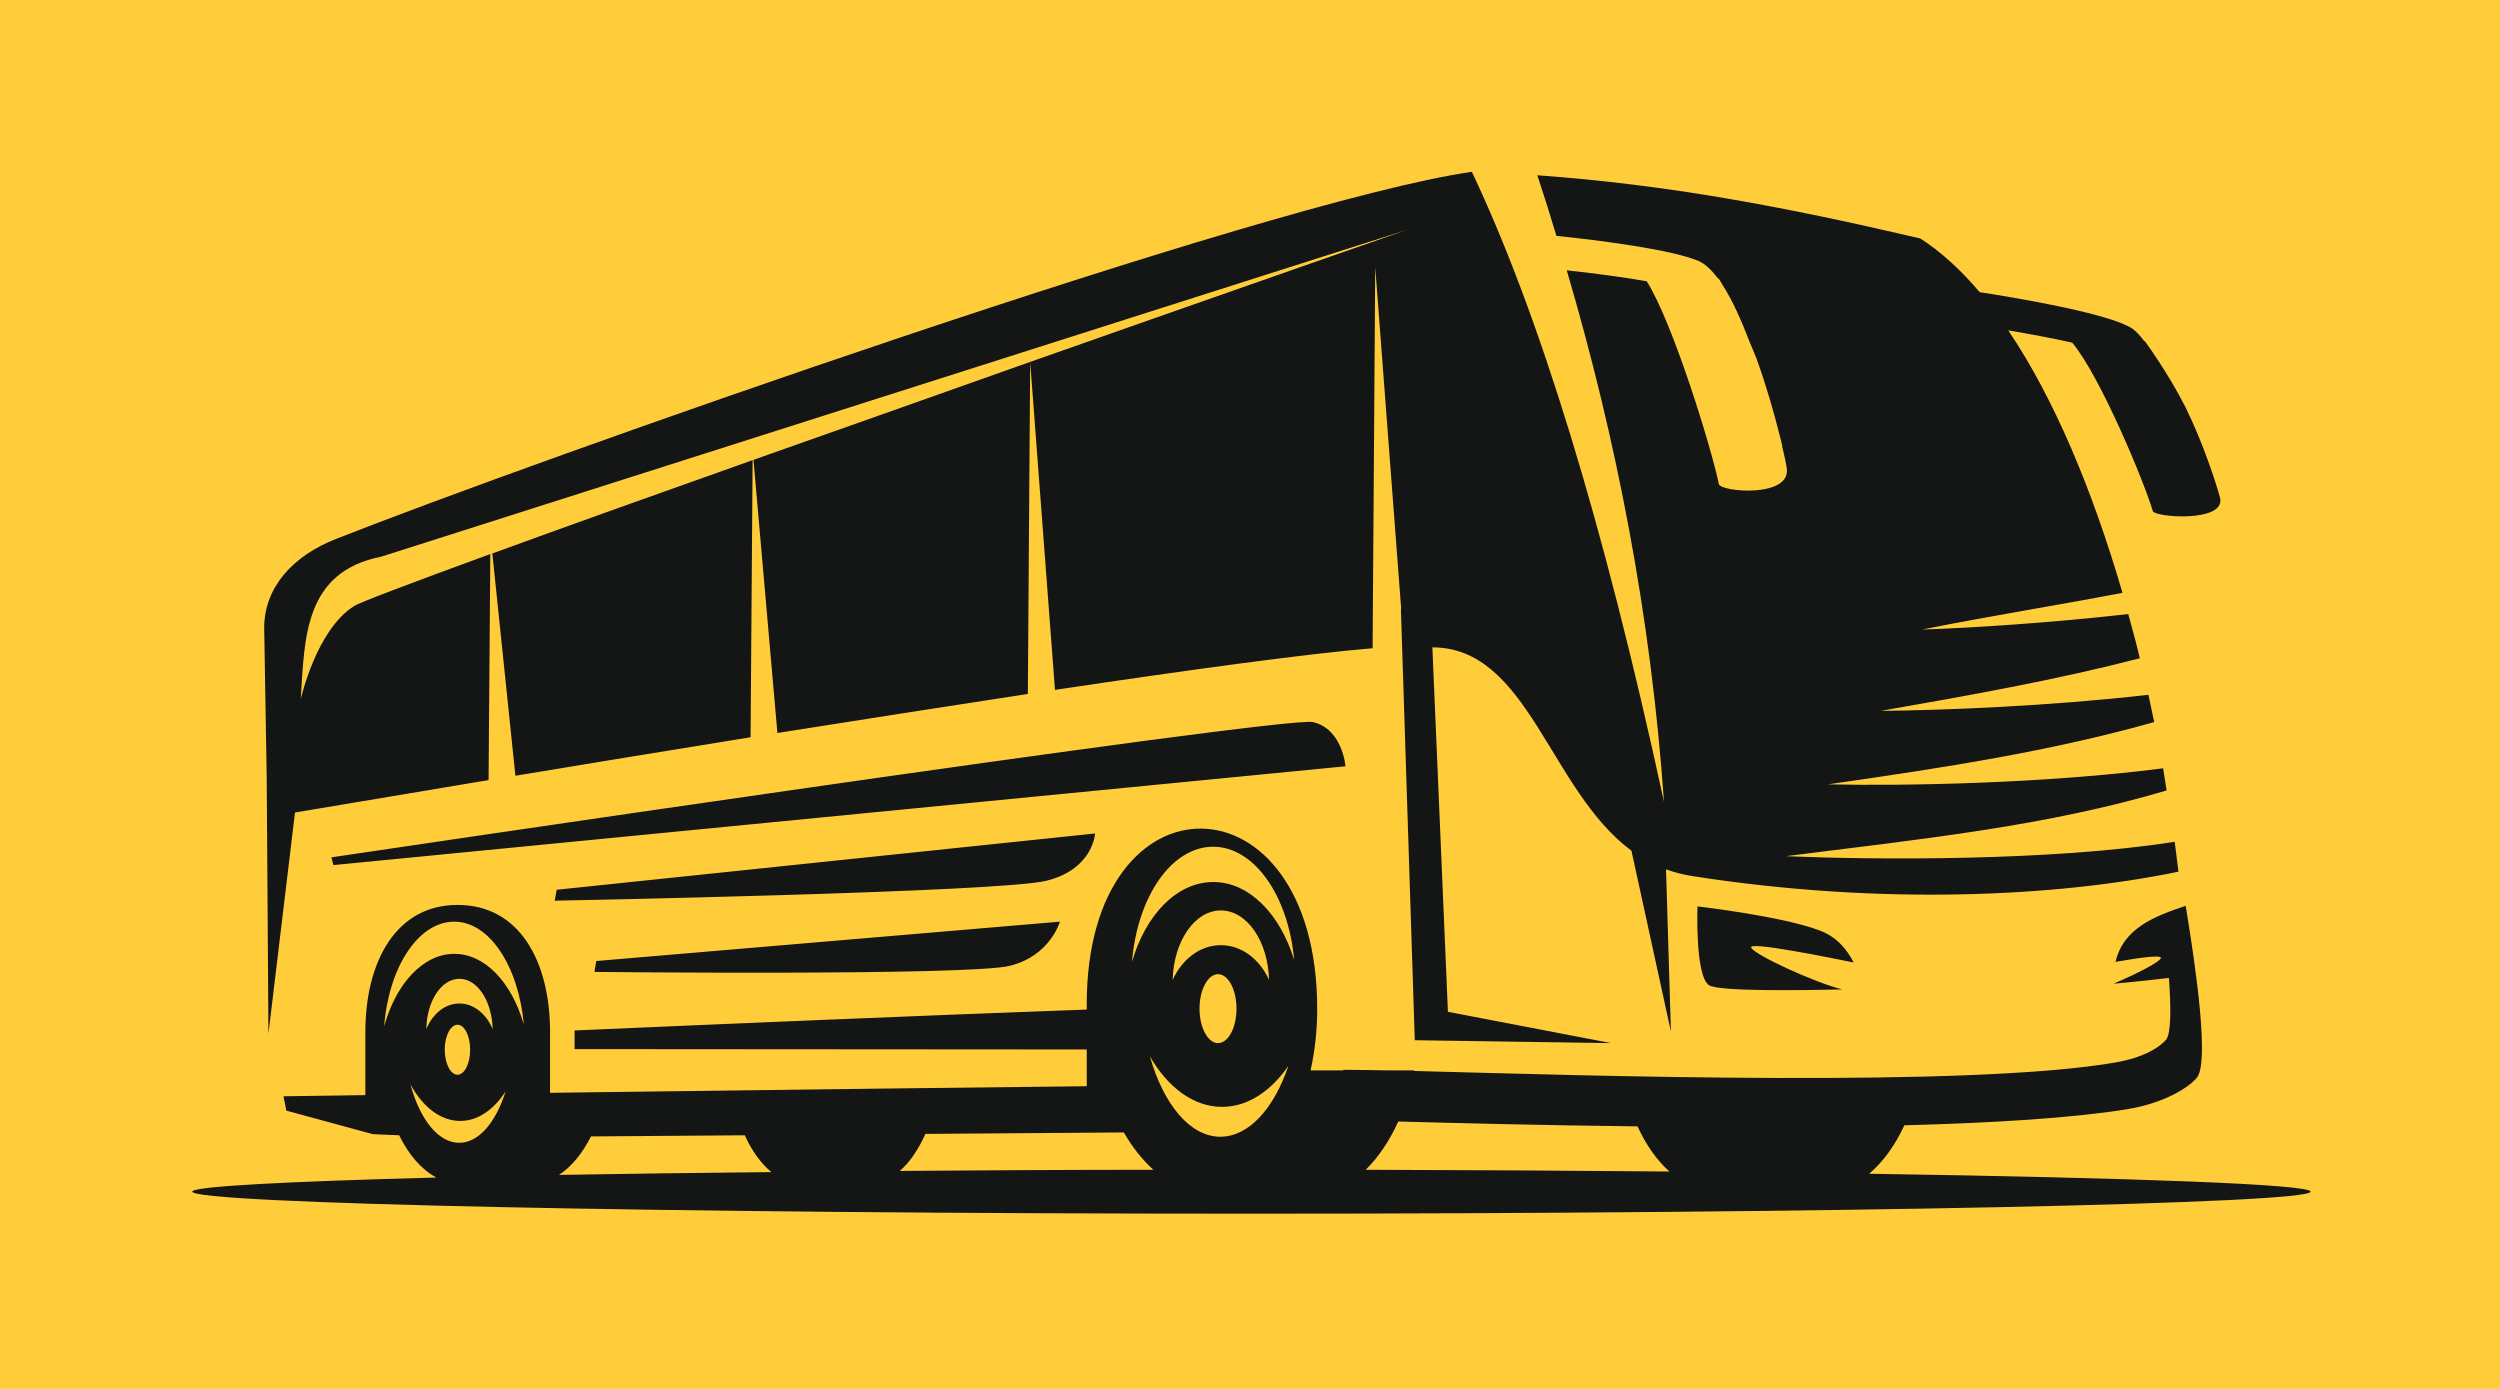 <svg xmlns="http://www.w3.org/2000/svg" xmlns:xlink="http://www.w3.org/1999/xlink" width="180" zoomAndPan="magnify" viewBox="0 0 135 75" height="100" preserveAspectRatio="xMidYMid meet" version="1.0"><defs><clipPath id="edd730ec59"><path d="M 10.383 9.277 L 124.77 9.277 L 124.77 65.527 L 10.383 65.527 Z M 10.383 9.277 " clip-rule="nonzero"/></clipPath></defs><rect x="-13.5" width="162" fill="#ffffff" y="-7.5" height="90" fill-opacity="1"/><rect x="-13.5" width="162" fill="#ffffff" y="-7.5" height="90" fill-opacity="1"/><rect x="-13.5" width="162" fill="#ffcd39" y="-7.5" height="90" fill-opacity="1"/><g clip-path="url(#edd730ec59)"><path fill="#141515" d="M 40.641 24.848 L 40.531 39.812 C 36.012 40.543 31.652 41.254 27.832 41.891 L 26.586 29.887 C 30.402 28.492 35.344 26.727 40.641 24.848 Z M 55.629 19.543 L 55.504 37.473 C 51.141 38.137 46.512 38.867 41.98 39.582 L 40.688 24.832 C 45.594 23.098 50.781 21.266 55.629 19.543 Z M 30.062 48.047 L 59.133 45.008 C 59.133 45.008 59.039 46.945 56.484 47.566 C 53.914 48.188 29.953 48.637 29.953 48.637 Z M 32.195 51.895 L 57.234 49.77 C 57.234 49.77 56.719 51.613 54.523 52.156 C 52.309 52.699 32.102 52.484 32.102 52.484 Z M 17.895 46.297 C 17.895 46.297 69.277 38.652 70.898 38.992 C 72.5 39.363 72.656 41.379 72.656 41.379 L 18.004 46.715 Z M 91.664 48.945 C 91.664 48.945 96.246 49.473 98.27 50.25 C 99.219 50.605 99.766 51.32 100.094 51.973 C 98.77 51.707 94.438 50.824 94.562 51.164 C 94.688 51.535 97.945 53.043 99.484 53.43 C 97.414 53.473 92.895 53.551 92.305 53.211 C 91.523 52.762 91.664 48.945 91.664 48.945 Z M 90.152 63.262 C 89.469 62.656 88.891 61.836 88.426 60.824 C 83.188 60.766 78.484 60.641 75.508 60.562 C 75.023 61.617 74.434 62.5 73.746 63.168 C 79.512 63.184 85.027 63.215 90.152 63.262 Z M 48.586 63.23 C 52.934 63.199 57.527 63.168 62.281 63.168 C 61.703 62.641 61.16 61.973 60.707 61.184 L 60.691 61.152 L 49.973 61.23 C 49.598 62.066 49.133 62.766 48.586 63.23 Z M 30.184 63.445 C 33.66 63.383 37.508 63.336 41.652 63.293 C 41.094 62.824 40.594 62.145 40.219 61.305 L 31.914 61.367 C 31.449 62.285 30.855 63.012 30.184 63.445 Z M 72.531 57.77 C 73.109 57.77 73.934 57.785 74.93 57.801 L 76.367 57.801 L 76.367 57.832 C 85.789 58.082 106.418 58.746 114.27 57.367 C 115.531 57.152 116.5 56.684 116.98 56.129 C 117.23 55.801 117.246 54.484 117.121 52.809 C 115.562 52.996 114.129 53.121 114.129 53.121 C 115.41 52.578 116.609 51.957 116.688 51.738 C 116.746 51.551 115.562 51.707 114.238 51.941 C 114.676 50.094 116.375 49.473 118.027 48.914 C 118.633 52.578 119.289 57.383 118.633 58.191 C 118.215 58.715 116.875 59.57 114.879 59.895 C 111.949 60.375 107.617 60.641 102.836 60.766 C 102.336 61.848 101.684 62.75 100.934 63.383 C 115.348 63.602 124.773 63.957 124.773 64.348 C 124.773 64.996 99.066 65.539 67.578 65.539 C 36.074 65.539 10.383 64.996 10.383 64.348 C 10.383 64.066 15.34 63.805 23.566 63.586 C 22.77 63.168 22.07 62.359 21.555 61.305 L 20.137 61.246 L 15.461 59.973 L 15.309 59.199 L 19.73 59.137 L 19.73 55.957 C 19.73 55.863 19.73 55.801 19.73 55.723 C 19.73 51.941 21.383 48.855 24.719 48.867 C 28.066 48.867 29.703 51.941 29.703 55.723 C 29.703 55.801 29.703 55.895 29.703 55.973 L 29.703 59.012 L 49.395 58.762 L 58.684 58.656 L 58.684 56.672 L 31.027 56.652 L 31.027 55.645 C 39.176 55.289 49.754 54.84 58.684 54.516 L 58.684 54.219 C 58.684 41.457 71.129 41.629 71.129 54.484 C 71.129 55.645 71.004 56.762 70.77 57.801 L 72.531 57.801 Z M 69.574 57.555 C 68.793 59.863 67.438 61.383 65.895 61.383 C 64.262 61.383 62.828 59.633 62.094 57.043 C 63.059 58.715 64.445 59.77 65.988 59.77 C 67.375 59.77 68.621 58.934 69.574 57.555 Z M 65.926 49.164 C 67.344 49.164 68.48 50.84 68.527 52.918 C 68.031 51.801 67.047 51.039 65.926 51.039 C 64.805 51.039 63.824 51.801 63.324 52.918 C 63.371 50.84 64.508 49.164 65.926 49.164 Z M 65.77 56.328 C 66.332 56.328 66.77 55.492 66.77 54.469 C 66.77 53.445 66.332 52.605 65.77 52.605 C 65.227 52.605 64.773 53.445 64.773 54.469 C 64.773 55.492 65.227 56.328 65.77 56.328 Z M 24.812 52.855 C 25.777 52.855 26.57 54.051 26.602 55.57 C 26.262 54.746 25.574 54.188 24.812 54.188 C 24.031 54.188 23.363 54.746 23.02 55.57 C 23.051 54.051 23.828 52.855 24.812 52.855 Z M 24.531 49.77 C 26.43 49.77 28.004 52.172 28.285 55.32 C 27.629 53.055 26.199 51.508 24.531 51.508 C 22.848 51.508 21.383 53.121 20.746 55.414 C 20.992 52.234 22.582 49.77 24.531 49.77 Z M 24.703 58.035 C 25.09 58.035 25.387 57.43 25.387 56.684 C 25.387 55.941 25.09 55.336 24.703 55.336 C 24.328 55.336 24.016 55.941 24.016 56.684 C 24.016 57.43 24.328 58.035 24.703 58.035 Z M 27.305 58.934 C 26.773 60.609 25.855 61.711 24.797 61.711 C 23.656 61.711 22.676 60.438 22.164 58.562 C 22.832 59.77 23.781 60.531 24.859 60.531 C 25.793 60.531 26.664 59.926 27.305 58.934 Z M 65.508 45.723 C 67.734 45.723 69.574 48.375 69.883 51.832 C 69.121 49.352 67.453 47.629 65.52 47.629 C 63.543 47.629 61.859 49.41 61.129 51.941 C 61.41 48.434 63.262 45.723 65.508 45.723 Z M 14.402 41.984 L 14.266 33.891 C 14.277 31.703 15.82 30.012 18.156 29.098 C 28.738 24.926 68.324 10.891 79.48 9.277 C 83.109 16.938 86.586 28.184 89.855 43.301 C 89.156 33.301 87.301 23.762 84.605 14.598 C 85.93 14.738 87.582 14.953 88.922 15.188 C 90.355 17.449 92.457 24.336 92.816 26.137 C 92.895 26.57 96.773 26.91 96.48 25.25 C 96.445 25.004 96.355 24.602 96.23 24.074 L 96.246 24.074 C 96.246 24.074 96.199 23.871 96.105 23.516 C 95.809 22.336 95.371 20.785 94.844 19.344 C 94.719 19.047 94.609 18.754 94.484 18.477 C 94.047 17.328 93.551 16.211 93.02 15.391 C 92.895 15.172 92.816 15.047 92.816 15.047 L 92.77 15.031 C 92.426 14.582 92.086 14.258 91.742 14.102 C 90.324 13.48 86.32 12.969 84.047 12.738 C 83.719 11.637 83.375 10.551 83.016 9.465 C 90.09 9.977 96.324 11.156 103.691 12.875 C 104.812 13.59 105.891 14.582 106.902 15.777 C 108.617 16.039 113.898 16.91 115.145 17.746 C 115.348 17.887 115.562 18.117 115.781 18.414 L 115.828 18.43 C 115.828 18.43 117.059 20.102 118.012 21.98 C 118.992 23.965 119.691 26.168 119.879 26.863 C 120.238 28.227 116.344 27.949 116.25 27.594 C 115.812 26.09 113.43 20.336 111.902 18.504 C 110.812 18.258 109.535 18.023 108.445 17.84 C 110.906 21.484 112.992 26.445 114.613 32.012 C 111.156 32.68 107.57 33.238 103.801 33.996 C 106.48 33.906 110.641 33.641 114.926 33.16 C 115.145 33.953 115.363 34.742 115.551 35.547 C 111.125 36.695 106.48 37.531 101.559 38.387 C 104.922 38.355 110.609 38.137 116.016 37.52 C 116.125 38.016 116.219 38.512 116.328 38.992 C 110.781 40.559 105 41.457 98.707 42.355 C 102.836 42.449 110.484 42.309 116.809 41.488 C 116.875 41.891 116.934 42.277 116.996 42.684 C 110.547 44.605 103.848 45.301 96.434 46.234 C 101.199 46.434 110.719 46.512 117.434 45.457 C 117.496 45.984 117.574 46.527 117.637 47.07 C 110.984 48.449 101.465 48.887 91.367 47.305 C 90.871 47.227 90.402 47.102 89.965 46.945 L 90.23 55.707 L 88.098 45.938 C 83.672 42.668 82.535 34.957 77.348 34.957 L 78.188 54.637 L 87.004 56.328 L 76.398 56.172 L 75.648 32.879 L 75.664 32.879 L 74.262 14.426 L 74.121 35.004 C 70.57 35.301 64.227 36.168 56.969 37.254 L 55.629 19.543 C 66.723 15.637 76.023 12.395 76.023 12.395 L 20.59 30.059 C 16.445 30.879 16.445 34.402 16.242 37.75 C 16.242 37.75 17.082 33.996 19.125 32.727 C 19.359 32.555 22.195 31.484 26.477 29.918 L 26.383 42.125 C 21.648 42.914 17.895 43.551 15.93 43.875 L 14.496 55.816 L 14.402 41.984 " fill-opacity="1" fill-rule="evenodd"/></g></svg>